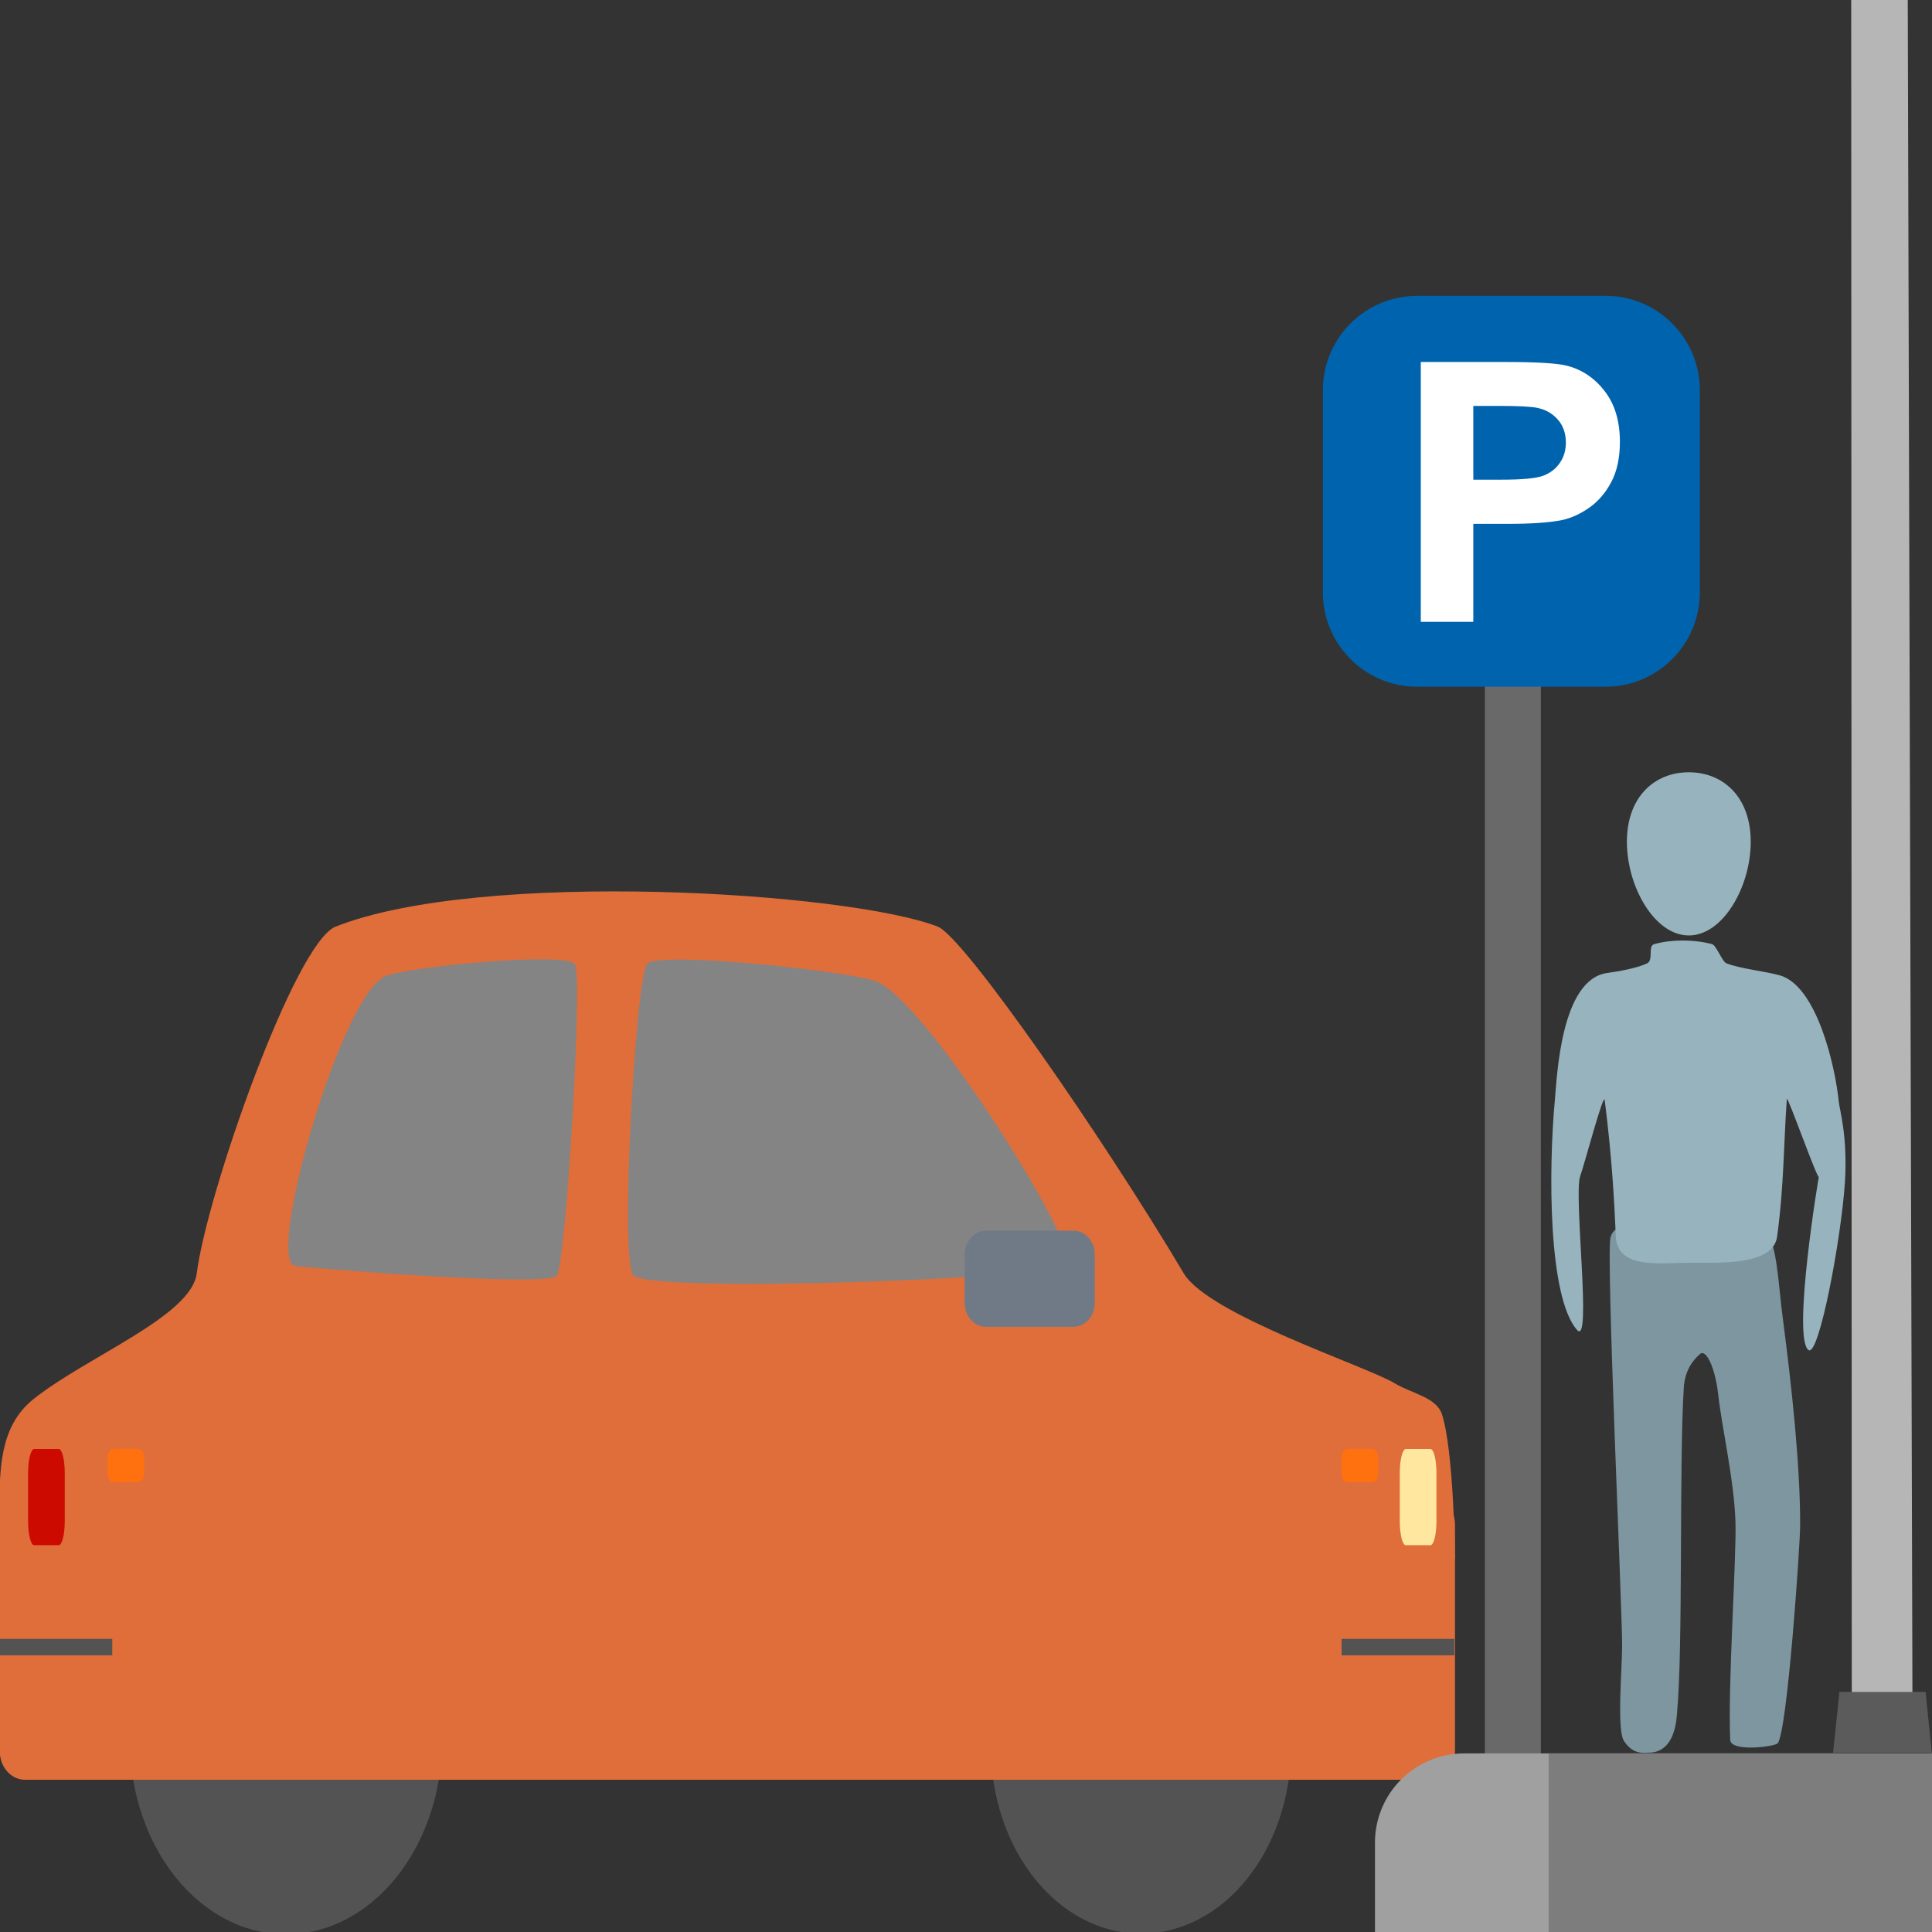 <?xml version="1.0" encoding="UTF-8" standalone="no"?>
<!DOCTYPE svg PUBLIC "-//W3C//DTD SVG 1.1//EN" "http://www.w3.org/Graphics/SVG/1.1/DTD/svg11.dtd">
<svg width="100%" height="100%" viewBox="0 0 32 32" version="1.1" xmlns="http://www.w3.org/2000/svg" xmlns:xlink="http://www.w3.org/1999/xlink" xml:space="preserve" xmlns:serif="http://www.serif.com/" style="fill-rule:evenodd;clip-rule:evenodd;stroke-linejoin:round;stroke-miterlimit:2;">
    <rect x="0" y="0" width="32" height="32" fill="#333333" stroke="none"/>
    <g transform="matrix(1.231,0,0,1.231,22.258,0)">
        <g id="Car-Rear" serif:id="Car Rear" transform="matrix(-0.992,-2.25514e-17,-2.00718e-17,1.115,3.696,-2.979)">
            <g id="b">
                <g id="Parking-Rear-90" serif:id="Parking Rear 90">
                    <g id="Car-Rear1" serif:id="Car Rear">
                        <g transform="matrix(0.83,1.67871e-17,-1.86067e-17,0.92,-4.581,-3.427)">
                            <circle cx="27.295" cy="29.449" r="2.551" style="fill:rgb(83,83,83);"/>
                        </g>
                        <g transform="matrix(0.798,1.61523e-17,-1.7903e-17,0.885,-15.304,-2.315)">
                            <circle cx="27.295" cy="29.449" r="2.551" style="fill:rgb(83,83,83);"/>
                        </g>
                        <g transform="matrix(0.436,0,0,0.36,-4.1,7.14)">
                            <path d="M59.811,39.882L14.488,39.84C14.488,39.84 14.528,36.181 14.899,34.988C15.075,34.42 15.861,34.289 16.357,33.962C17.225,33.39 22.158,31.666 22.928,30.272C25.462,25.681 29.775,18.985 30.583,18.648C33.369,17.485 44.754,16.711 49.312,18.648C50.582,19.188 53.322,27.607 53.634,30.272C53.802,31.704 57.019,33.043 58.7,34.475C59.813,35.423 59.73,36.933 59.789,37.995C59.846,39.004 59.811,39.882 59.811,39.882Z" style="fill:rgb(223,110,58);"/>
                        </g>
                        <g transform="matrix(0.396,0,0,0.185,-2.613,10.992)">
                            <path d="M41.095,38.198L39.593,38.244" style="fill:none;"/>
                        </g>
                        <g transform="matrix(0.43,6.95376e-19,3.2513e-19,0.185,-3.488,10.992)">
                            <path d="M39.172,38.244C38.366,39.403 25.949,38.395 25.493,37.581C24.991,36.687 29.842,20.598 31.487,19.07C32.2,18.408 38.387,17.029 38.751,17.894C39.116,18.758 39.632,37.581 39.172,38.244Z" style="fill:rgb(132,132,132);"/>
                        </g>
                        <g transform="matrix(0.396,0,0,0.185,-2.613,10.992)">
                            <path d="M39.172,17.894L40.353,17.87" style="fill:none;"/>
                        </g>
                        <g transform="matrix(0.329,-1.35698e-18,-6.34469e-19,0.185,0.885,10.992)">
                            <path d="M40.34,17.916C40.69,17.086 47.246,18.094 48.151,18.7C49.959,19.909 53.037,36.899 51.907,37.581C51.725,37.691 41.532,39.011 41.082,38.244C40.721,37.628 39.99,18.746 40.34,17.916Z" style="fill:rgb(132,132,132);"/>
                        </g>
                        <g transform="matrix(0.394,0,0,0.464,-1.476,-0.019)">
                            <path d="M59.47,45.45C59.47,45.043 59.081,44.713 58.602,44.713L10.244,44.713C9.765,44.713 9.376,45.043 9.376,45.45L9.376,51.349C9.376,51.756 9.765,52.086 10.244,52.086L58.602,52.086C59.081,52.086 59.47,51.756 59.47,51.349L59.47,45.45Z" style="fill:rgb(223,110,58);"/>
                        </g>
                        <g transform="matrix(0.444,-1.54074e-33,-3.08149e-33,0.384,5.965,3.423)">
                            <path d="M6.542,37.473C6.542,37.056 6.249,36.717 5.888,36.717L3.216,36.717C2.856,36.717 2.564,37.056 2.564,37.473L2.564,38.985C2.564,39.401 2.856,39.74 3.216,39.74L5.888,39.74C6.249,39.74 6.542,39.401 6.542,38.985L6.542,37.473Z" style="fill:rgb(112,122,134);"/>
                        </g>
                        <g transform="matrix(0.125,-6.4698e-18,-5.58826e-18,0.384,2.149,6.058)">
                            <path d="M6.542,37.473C6.542,37.056 6.249,36.717 5.888,36.717L3.216,36.717C2.856,36.717 2.564,37.056 2.564,37.473L2.564,38.985C2.564,39.401 2.856,39.74 3.216,39.74L5.888,39.74C6.249,39.74 6.542,39.401 6.542,38.985L6.542,37.473Z" style="fill:rgb(255,231,159);"/>
                        </g>
                        <g transform="matrix(0.125,-5.90966e-19,-5.10444e-19,0.133,2.939,15.272)">
                            <path d="M6.542,37.473C6.542,37.056 6.249,36.717 5.888,36.717L3.216,36.717C2.856,36.717 2.564,37.056 2.564,37.473L2.564,38.985C2.564,39.401 2.856,39.74 3.216,39.74L5.888,39.74C6.249,39.74 6.542,39.401 6.542,38.985L6.542,37.473Z" style="fill:rgb(255,113,15);"/>
                        </g>
                        <g transform="matrix(0.125,-5.90966e-19,-5.10444e-19,0.133,19.677,15.272)">
                            <path d="M6.542,37.473C6.542,37.056 6.249,36.717 5.888,36.717L3.216,36.717C2.856,36.717 2.564,37.056 2.564,37.473L2.564,38.985C2.564,39.401 2.856,39.74 3.216,39.74L5.888,39.74C6.249,39.74 6.542,39.401 6.542,38.985L6.542,37.473Z" style="fill:rgb(255,113,15);"/>
                        </g>
                        <g transform="matrix(0.125,-6.4698e-18,-5.58826e-18,0.384,20.754,6.058)">
                            <path d="M6.542,37.473C6.542,37.056 6.249,36.717 5.888,36.717L3.216,36.717C2.856,36.717 2.564,37.056 2.564,37.473L2.564,38.985C2.564,39.401 2.856,39.74 3.216,39.74L5.888,39.74C6.249,39.74 6.542,39.401 6.542,38.985L6.542,37.473Z" style="fill:rgb(204,10,0);"/>
                        </g>
                        <g transform="matrix(-0.114,-2.31511e-18,-7.76442e-18,0.384,24.879,7.286)">
                            <rect x="25.612" y="39.486" width="13.413" height="0.518" style="fill:rgb(83,83,83);"/>
                        </g>
                        <g transform="matrix(-0.114,-2.31511e-18,-7.76442e-18,0.384,6.676,7.286)">
                            <rect x="25.612" y="39.486" width="13.413" height="0.518" style="fill:rgb(83,83,83);"/>
                        </g>
                    </g>
                </g>
            </g>
        </g>
        <g transform="matrix(1,0,0,1,-7.036,0)">
            <g transform="matrix(1,2.77556e-17,-2.77556e-17,1,-7.145,-2.22045e-15)">
                <rect x="16.079" y="8.637" width="0.753" height="15.299" style="fill:rgb(105,105,105);"/>
            </g>
            <g transform="matrix(0.8,0,0,1,7.455,-0.69)">
                <path d="M9.371,39.69L9.371,24.282L1.5,24.282C1.102,24.282 0.721,24.409 0.439,24.634C0.158,24.859 -0,25.164 -0,25.482L0,39.69L9.371,39.69Z" style="fill:rgb(160,160,160);"/>
            </g>
            <g transform="matrix(0.541,0,0,1,8.054,-0.69)">
                <rect x="3.213" y="24.282" width="9.538" height="15.408" style="fill:rgb(125,125,125);"/>
            </g>
            <g transform="matrix(-0.525,0,0,0.538,14.899,10.022)">
                <g>
                    <g transform="matrix(-0.843,1.03204e-16,-1.11579e-16,-0.911,17.395,27.91)">
                        <path d="M10.977,17.122C10.831,16.699 11.336,6.86 11.329,5.898C11.324,5.198 11.164,3.586 11.387,3.287C11.551,3.067 11.752,2.935 12.108,2.97C12.181,2.977 12.901,2.887 12.994,4.011C13.19,5.854 13.056,10.841 13.204,12.993C13.244,13.579 13.621,13.848 13.692,13.91C13.884,14.074 14.163,13.514 14.249,12.807C14.364,11.876 14.737,10.447 14.775,9.29C14.807,8.312 14.538,4.782 14.615,3.314C14.652,2.979 15.976,3.136 16.058,3.227C16.354,3.556 16.739,8.668 16.741,9.202C16.748,10.845 16.476,13.091 16.218,14.864C16.06,15.945 16.056,16.84 15.692,17.34C15.2,18.016 14.307,17.064 13.25,16.985C12.328,16.916 11.218,17.816 10.977,17.122Z" style="fill:rgb(125,150,159);fill-rule:nonzero;"/>
                    </g>
                    <g transform="matrix(0.843,0,0,0.843,8.638,6.429)">
                        <path d="M-3.674,-1.715C-3.115,-1.857 -2.45,-1.857 -1.918,-1.715C-1.714,-1.66 -1.903,-1.237 -1.701,-1.144C-1.377,-0.995 -0.825,-0.904 -0.486,-0.858C0.923,-0.667 1.038,2.221 1.101,2.879C1.304,4.995 1.306,8.759 0.43,9.732C-0.033,10.247 0.542,5.729 0.333,5.166C0.203,4.817 -0.379,2.663 -0.411,2.912C-0.627,4.567 -0.701,5.851 -0.75,6.962C-0.793,7.955 -2.15,7.735 -3.061,7.736C-3.929,7.737 -5.533,7.821 -5.653,6.962C-5.867,5.43 -5.853,4.119 -5.949,2.879C-5.959,2.742 -6.91,5.358 -6.924,5.185C-6.935,5.048 -6.099,9.975 -6.607,10.328C-6.925,10.549 -7.6,7.024 -7.712,5.378C-7.806,4.009 -7.552,3.197 -7.528,2.967C-7.418,1.888 -6.854,-0.485 -5.729,-0.79C-5.281,-0.911 -4.549,-0.981 -4.113,-1.144C-3.981,-1.194 -3.804,-1.681 -3.674,-1.715Z" style="fill:rgb(151,180,190);fill-rule:nonzero;"/>
                    </g>
                    <g transform="matrix(0.451,0,0,0.58,4.549,0.686)">
                        <path d="M3.518,0C5.46,0 7.036,1.055 7.036,2.996C7.036,4.938 5.46,7.036 3.518,7.036C1.576,7.036 0,4.938 0,2.996C0,1.055 1.576,0 3.518,0Z" style="fill:rgb(151,180,190);"/>
                    </g>
                </g>
            </g>
            <g transform="matrix(1.191,1.39632e-07,1.90064e-07,1.183,-10.745,-1.892)">
                <path d="M18.951,6.036C18.951,5.444 18.474,4.964 17.887,4.964L15.758,4.964C15.17,4.964 14.693,5.444 14.693,6.036L14.693,8.338C14.693,8.93 15.17,9.41 15.758,9.41L17.887,9.41C18.474,9.41 18.951,8.93 18.951,8.338L18.951,6.036Z" style="fill:rgb(0,99,174);"/>
            </g>
            <g transform="matrix(0.926,-9.53441e-08,9.53441e-08,0.926,-2.62,9.221)">
                <path d="M11.546,-0.922L11.546,-4.698L12.77,-4.698C13.234,-4.698 13.536,-4.68 13.677,-4.642C13.893,-4.585 14.074,-4.462 14.22,-4.272C14.366,-4.082 14.439,-3.837 14.439,-3.537C14.439,-3.305 14.397,-3.11 14.313,-2.952C14.229,-2.794 14.122,-2.67 13.992,-2.58C13.863,-2.489 13.731,-2.43 13.597,-2.401C13.415,-2.364 13.151,-2.346 12.806,-2.346L12.309,-2.346L12.309,-0.922L11.546,-0.922ZM12.309,-4.06L12.309,-2.988L12.726,-2.988C13.027,-2.988 13.228,-3.008 13.329,-3.047C13.43,-3.087 13.51,-3.148 13.567,-3.233C13.625,-3.317 13.654,-3.415 13.654,-3.526C13.654,-3.664 13.613,-3.777 13.533,-3.866C13.452,-3.956 13.35,-4.011 13.226,-4.034C13.135,-4.051 12.952,-4.06 12.677,-4.06L12.309,-4.06Z" style="fill:white;fill-rule:nonzero;"/>
            </g>
            <g id="Street-Lamp" serif:id="Street Lamp" transform="matrix(1,0,0,1,-11.049,0)">
                <g transform="matrix(1.01,0,0,0.788,-0.087,4.591)">
                    <path d="M15.642,-28.594L14.912,-28.818L15.358,-29.249L24.921,-23.204L25.083,-0.219L25.107,-23.204L24.921,-23.763L14.912,-29.43L13.507,-29.249L12.61,-29.524C12.61,-29.524 12.669,-28.999 13.99,-28.594C15.31,-28.188 15.642,-28.594 15.642,-28.594Z" style="fill:rgb(255,225,0);"/>
                </g>
                <path d="M15.716,-18.139L24.928,-13.37L25.182,5.477L25.596,5.477L25.182,-15.23L15.716,-18.873L15.716,-19.108L12.686,-19.598C12.686,-19.598 12.373,-19.633 12.378,-19.108C12.381,-18.763 12.653,-18.671 12.653,-18.671L15.716,-17.938L15.716,-18.139Z" style="fill:rgb(204,204,204);"/>
                <g transform="matrix(1.01,0,0,0.788,-0.087,4.591)">
                    <path d="M25.462,-25.653L24.746,-25.653L24.759,23.592L25.568,23.592L25.462,-25.653Z" style="fill:rgb(182,182,182);"/>
                </g>
                <g transform="matrix(1.804,0,0,0.04,-19.997,22.64)">
                    <path d="M25.449,3.122L24.806,3.122L24.759,23.592L25.495,23.592L25.449,3.122Z" style="fill:rgb(91,91,91);"/>
                </g>
            </g>
        </g>
    </g>
</svg>
